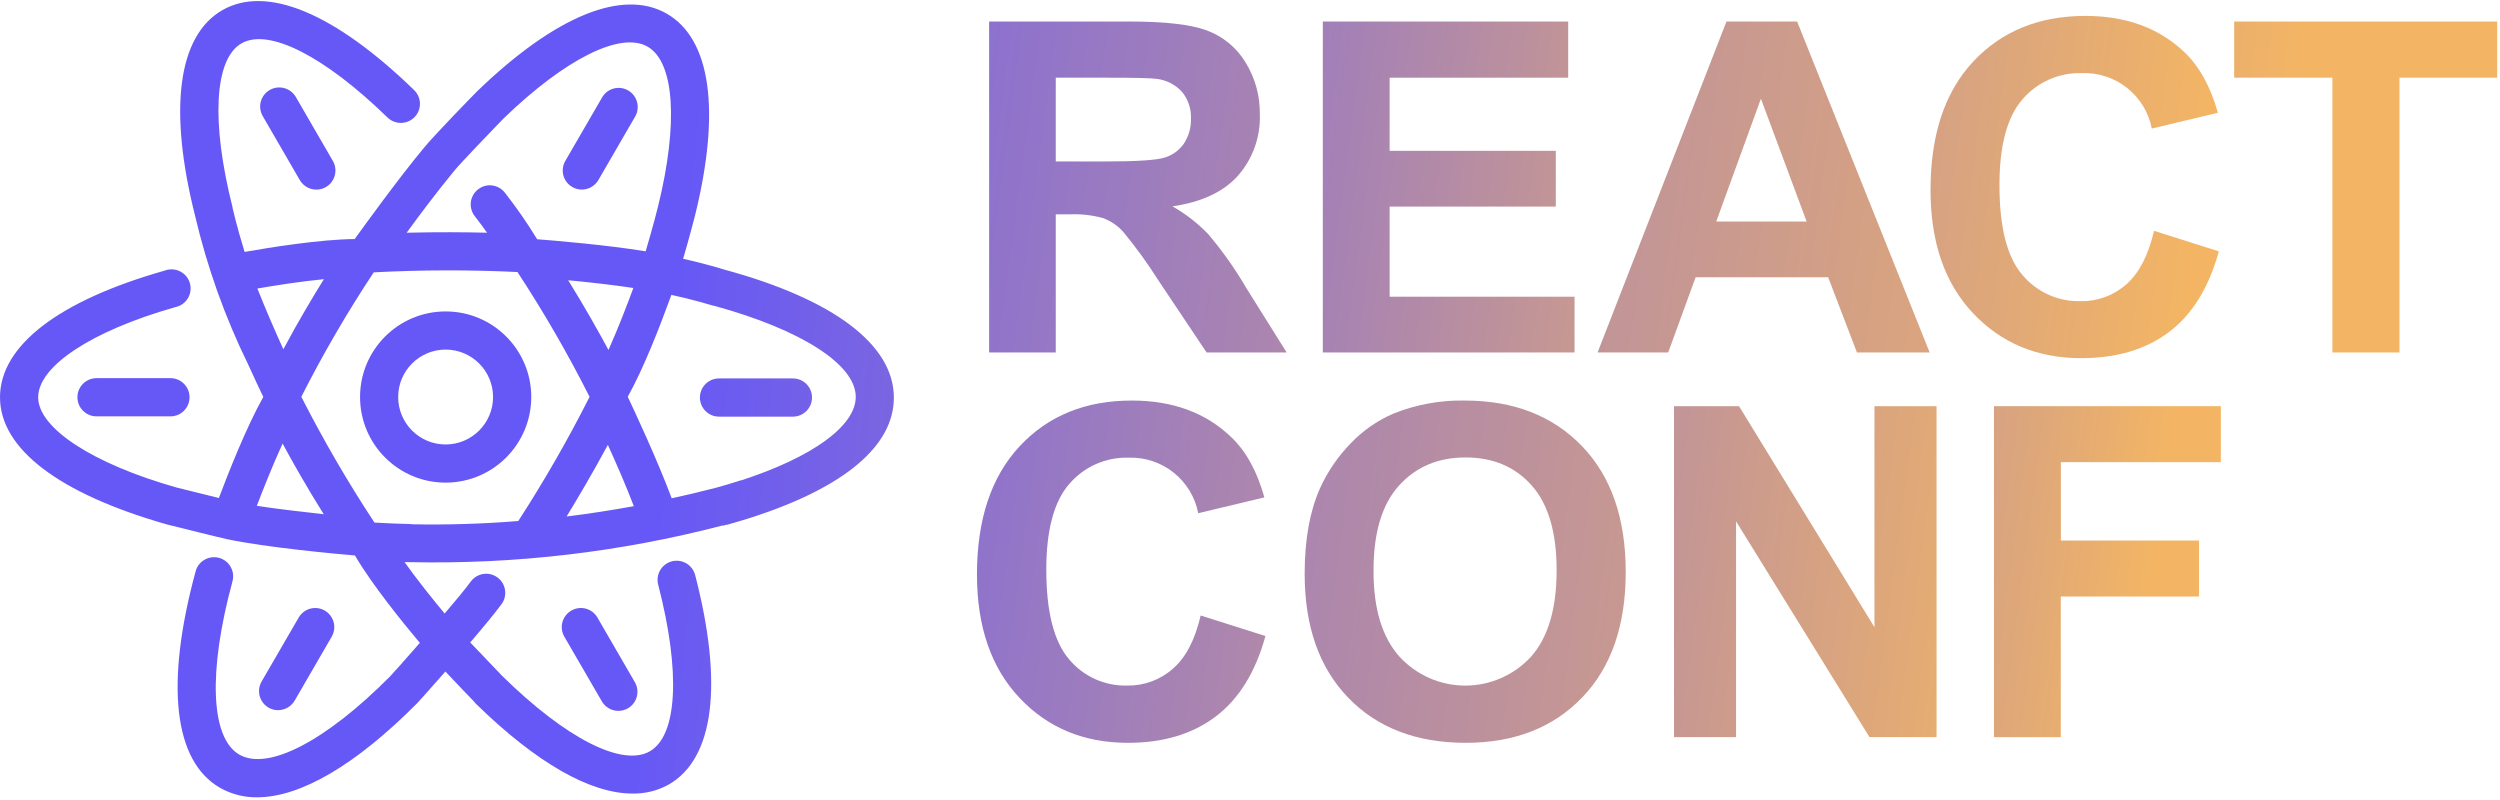 <?xml version="1.0" encoding="UTF-8"?>
<svg width="547px" height="175px" viewBox="0 0 547 175" version="1.1" xmlns="http://www.w3.org/2000/svg" xmlns:xlink="http://www.w3.org/1999/xlink">
    <!-- Generator: Sketch 63.1 (92452) - https://sketch.com -->
    <title>React_conf</title>
    <desc>Created with Sketch.</desc>
    <defs>
        <linearGradient x1="177.015%" y1="61.479%" x2="1085.478%" y2="143.486%" id="linearGradient-1">
            <stop stop-color="#6658F6" offset="0%"></stop>
            <stop stop-color="#F3B564" offset="100%"></stop>
        </linearGradient>
        <linearGradient x1="74.144%" y1="52.127%" x2="248.144%" y2="66.123%" id="linearGradient-2">
            <stop stop-color="#6658F6" offset="0%"></stop>
            <stop stop-color="#F3B564" offset="100%"></stop>
        </linearGradient>
        <linearGradient x1="79.502%" y1="53.306%" x2="1192.069%" y2="189.783%" id="linearGradient-3">
            <stop stop-color="#6658F6" offset="0%"></stop>
            <stop stop-color="#F3B564" offset="100%"></stop>
        </linearGradient>
        <linearGradient x1="296.364%" y1="80.187%" x2="1417.505%" y2="217.582%" id="linearGradient-4">
            <stop stop-color="#6658F6" offset="0%"></stop>
            <stop stop-color="#F3B564" offset="100%"></stop>
        </linearGradient>
        <linearGradient x1="329.289%" y1="84.21%" x2="1451.008%" y2="221.621%" id="linearGradient-5">
            <stop stop-color="#6658F6" offset="0%"></stop>
            <stop stop-color="#F3B564" offset="100%"></stop>
        </linearGradient>
        <linearGradient x1="-30.616%" y1="47.485%" x2="1356.706%" y2="90.166%" id="linearGradient-6">
            <stop stop-color="#6658F6" offset="0%"></stop>
            <stop stop-color="#F3B564" offset="100%"></stop>
        </linearGradient>
        <linearGradient x1="113.304%" y1="57.526%" x2="1241.239%" y2="195.599%" id="linearGradient-7">
            <stop stop-color="#6658F6" offset="0%"></stop>
            <stop stop-color="#F3B564" offset="100%"></stop>
        </linearGradient>
        <linearGradient x1="520.139%" y1="64.435%" x2="1907.46%" y2="107.13%" id="linearGradient-8">
            <stop stop-color="#6658F6" offset="0%"></stop>
            <stop stop-color="#F3B564" offset="100%"></stop>
        </linearGradient>
        <linearGradient x1="-140.512%" y1="24.14%" x2="352.815%" y2="97.79%" id="linearGradient-9">
            <stop stop-color="#6658F6" offset="0%"></stop>
            <stop stop-color="#F3B564" offset="100%"></stop>
        </linearGradient>
        <linearGradient x1="-181.11%" y1="9.35%" x2="236.286%" y2="83%" id="linearGradient-10">
            <stop stop-color="#6658F6" offset="0%"></stop>
            <stop stop-color="#F3B564" offset="100%"></stop>
        </linearGradient>
        <linearGradient x1="-346.284%" y1="-0.342%" x2="200.564%" y2="72.816%" id="linearGradient-11">
            <stop stop-color="#6658F6" offset="0%"></stop>
            <stop stop-color="#F3B564" offset="100%"></stop>
        </linearGradient>
        <linearGradient x1="-354.235%" y1="-14.782%" x2="92.649%" y2="56.429%" id="linearGradient-12">
            <stop stop-color="#6658F6" offset="0%"></stop>
            <stop stop-color="#F3B564" offset="100%"></stop>
        </linearGradient>
        <linearGradient x1="-417.291%" y1="-30.907%" x2="18.833%" y2="42.743%" id="linearGradient-13">
            <stop stop-color="#6658F6" offset="0%"></stop>
            <stop stop-color="#F3B564" offset="100%"></stop>
        </linearGradient>
        <linearGradient x1="-130.823%" y1="20.844%" x2="316.345%" y2="92.055%" id="linearGradient-14">
            <stop stop-color="#6658F6" offset="0%"></stop>
            <stop stop-color="#F3B564" offset="100%"></stop>
        </linearGradient>
        <linearGradient x1="-245.061%" y1="7.781%" x2="252.516%" y2="78.985%" id="linearGradient-15">
            <stop stop-color="#6658F6" offset="0%"></stop>
            <stop stop-color="#F3B564" offset="100%"></stop>
        </linearGradient>
        <linearGradient x1="-289.24%" y1="-7.401%" x2="145.995%" y2="66.252%" id="linearGradient-16">
            <stop stop-color="#6658F6" offset="0%"></stop>
            <stop stop-color="#F3B564" offset="100%"></stop>
        </linearGradient>
        <linearGradient x1="-307.375%" y1="-19.981%" x2="68.703%" y2="53.659%" id="linearGradient-17">
            <stop stop-color="#6658F6" offset="0%"></stop>
            <stop stop-color="#F3B564" offset="100%"></stop>
        </linearGradient>
    </defs>
    <g id="Page-1" stroke="none" stroke-width="1" fill="none" fill-rule="evenodd">
        <g id="React_conf" fill-rule="nonzero">
            <path d="M116.24,86.87 C116.24,76.526 107.854,68.14 97.51,68.14 C87.166,68.14 78.78,76.526 78.78,86.87 C78.78,97.214 87.166,105.6 97.51,105.6 C107.85,105.589 116.229,97.21 116.24,86.87 L116.24,86.87 Z M97.5,97.25 C91.767,97.25 87.12,92.603 87.12,86.87 C87.12,81.137 91.767,76.49 97.5,76.49 C103.233,76.49 107.88,81.137 107.88,86.87 C107.874,92.6 103.23,97.244 97.5,97.25 L97.5,97.25 Z" id="Shape" fill="url(#linearGradient-1)"></path>
            <path d="M158.52,59 C157.93,58.82 154.12,57.65 149.47,56.62 C150.92,51.69 151.99,47.45 152.07,47.16 C157.73,24.26 155.55,8.58 145.92,3.01 C136.29,-2.56 121.52,3.44 104.36,20.01 C103.36,21.01 95,29.6 92.79,32.3 L92.79,32.3 C87.15,39.09 79.68,49.43 77.61,52.3 C70.02,52.38 59.12,54.13 53.52,55.12 C51.78,49.49 50.91,45.59 50.89,45.52 C50.894,45.497 50.894,45.473 50.89,45.45 C50.895,45.43 50.895,45.41 50.89,45.39 C46.15,26.67 46.89,12.91 52.84,9.49 C58.79,6.07 70.97,12.28 84.75,25.67 C85.817,26.738 87.376,27.147 88.829,26.742 C90.283,26.337 91.405,25.18 91.766,23.715 C92.127,22.249 91.669,20.704 90.57,19.67 C73.19,2.83 58.31,-3.36 48.62,2.24 C38.93,7.84 36.79,23.87 42.71,47.32 C45.343,58.523 49.227,69.395 54.29,79.73 C55.75,82.96 56.99,85.57 57.61,86.85 C53.92,93.4 49.91,103.6 47.89,108.96 L38.6,106.66 C20.23,101.45 8.35,93.66 8.35,86.93 C8.35,80.2 19.82,72.48 38.29,67.22 C39.853,66.931 41.117,65.781 41.552,64.252 C41.987,62.723 41.516,61.08 40.338,60.012 C39.161,58.945 37.479,58.638 36,59.22 C12.78,65.81 0,75.66 0,86.93 C0,98.2 12.9,108 36.46,114.73 C38.46,115.23 48.46,117.73 49.66,117.97 L49.66,117.97 C58.25,119.79 73.56,121.19 77.66,121.54 C81.41,127.94 88.16,136.26 91.86,140.66 C88.59,144.4 85.86,147.48 85.35,147.99 C71.27,162.17 58.62,168.73 52.35,165.1 C46.08,161.47 45.5,147 50.84,127.29 C51.276,125.832 50.886,124.253 49.822,123.166 C48.757,122.079 47.186,121.656 45.719,122.063 C44.253,122.469 43.123,123.64 42.77,125.12 C36.11,149.74 38.01,166.52 48.12,172.36 C50.593,173.766 53.396,174.488 56.24,174.451 C65.74,174.451 77.85,167.39 91.31,153.83 C91.362,153.785 91.409,153.735 91.45,153.68 C91.69,153.42 94.26,150.57 97.45,146.93 C99.79,149.4 102.73,152.5 103.88,153.67 L103.88,153.74 C103.94,153.8 104.02,153.86 104.08,153.93 L104.22,154.07 L104.22,154.07 C117.39,166.93 129.17,173.63 138.37,173.63 C141.167,173.687 143.929,172.997 146.37,171.63 C156.24,165.93 158.28,149.69 152.12,125.9 C151.771,124.426 150.652,123.257 149.195,122.843 C147.738,122.429 146.171,122.836 145.099,123.906 C144.027,124.976 143.618,126.542 144.03,128 C148.94,147 148.24,160.89 142.19,164.38 C136.14,167.87 123.79,161.55 109.89,147.9 C109.02,147.02 105.8,143.61 102.89,140.57 C105.66,137.33 108.25,134.21 109.74,132.18 C111.104,130.322 110.703,127.709 108.845,126.345 C106.987,124.981 104.374,125.382 103.01,127.24 C101.77,128.92 99.65,131.49 97.29,134.24 C94.84,131.3 91.44,127.08 88.52,123 L89.74,123 C112.753,123.489 135.723,120.796 158,115 C158.08,114.994 158.16,114.994 158.24,115 C158.45,115 158.65,114.89 158.86,114.82 L159.03,114.82 L159.1,114.82 C161.03,114.27 162.93,113.71 164.73,113.13 C184.91,106.54 195.58,97.5 195.58,87 C195.58,75.44 182.43,65.5 158.52,59 Z M133,97.34 C134.82,101.34 137,106.34 138.68,110.75 C133.78,111.64 128.87,112.41 123.97,113.01 C126.39,109.05 129.61,103.62 133,97.34 Z M133.14,76.58 C130.98,72.58 127.98,67.22 124.32,61.32 C128.67,61.73 134.01,62.32 138.58,63.01 C137.24,66.65 135.23,71.88 133.13,76.58 L133.14,76.58 Z M99.21,37.58 L99.21,37.58 L99.21,37.58 C100.84,35.58 107.77,28.4 110.21,25.89 C123.75,12.82 135.81,6.82 141.7,10.21 C147.59,13.6 148.45,27 144,45.09 C144,45.16 142.81,49.84 141.27,54.99 C132.62,53.57 120.99,52.61 117.53,52.35 C115.395,48.847 113.058,45.471 110.53,42.24 C109.632,41.024 108.147,40.387 106.647,40.575 C105.146,40.764 103.865,41.748 103.295,43.148 C102.726,44.549 102.957,46.148 103.9,47.33 C104.9,48.59 105.76,49.79 106.57,50.92 C102.04,50.8 95.91,50.75 88.98,50.92 C92,46.74 96,41.49 99.2,37.61 L99.21,37.58 Z M70.87,61.08 C68.44,65 65.27,70.27 62,76.42 C60.18,72.42 58,67.42 56.32,63.13 C60.12,62.47 65.7,61.59 70.87,61.08 Z M56.19,110.67 C57.59,107.02 59.67,101.77 61.83,97.05 C64.02,101.11 67.09,106.53 70.83,112.51 C66.33,112 60.84,111.4 56.19,110.67 Z M90,114.67 C87.32,114.6 84.61,114.5 81.93,114.34 C76.091,105.47 70.75,96.283 65.93,86.82 C70.679,77.444 75.967,68.352 81.77,59.59 C92.246,59.04 102.742,59.017 113.22,59.52 C118.993,68.317 124.262,77.435 129,86.83 C124.286,96.157 119.078,105.227 113.4,114 C105.617,114.63 97.807,114.867 90,114.71 L90,114.67 Z M162.13,105.08 C160.4,105.65 158.57,106.19 156.7,106.71 C153.46,107.56 150.22,108.31 146.97,109.03 C143.87,100.72 138.81,89.89 137.35,86.81 C140.79,80.69 144.41,71.33 146.45,65.74 C146.6,65.34 146.75,64.94 146.9,64.52 C151.84,65.58 156.05,66.89 156.1,66.9 L156.24,66.9 C175.35,72.14 187.24,79.77 187.24,86.84 C187.22,93.18 177.85,100 162.13,105.12 L162.13,105.08 Z" id="Shape" fill="url(#linearGradient-2)"></path>
            <path d="M125,133.6 C124.04,134.154 123.339,135.068 123.054,136.139 C122.769,137.211 122.922,138.352 123.48,139.31 L131.6,153.31 C132.316,154.668 133.718,155.524 135.253,155.54 C136.788,155.557 138.208,154.73 138.953,153.388 C139.697,152.046 139.646,150.403 138.82,149.11 L130.71,135.11 C130.154,134.151 129.24,133.453 128.168,133.17 C127.097,132.887 125.957,133.041 125,133.6 Z" id="Path" fill="url(#linearGradient-3)"></path>
            <path d="M60.85,155.38 C62.34,155.378 63.718,154.586 64.47,153.3 L72.58,139.3 C73.328,138.01 73.332,136.419 72.589,135.126 C71.847,133.833 70.47,133.034 68.979,133.031 C67.488,133.028 66.108,133.82 65.36,135.11 L57.24,149.11 C56.489,150.402 56.485,151.997 57.23,153.293 C57.975,154.589 59.355,155.389 60.85,155.39 L60.85,155.38 Z" id="Path" fill="url(#linearGradient-4)"></path>
            <path d="M59,19.7 C58.041,20.256 57.343,21.17 57.06,22.242 C56.777,23.313 56.931,24.453 57.49,25.41 L65.6,39.41 C66.352,40.696 67.73,41.488 69.22,41.49 C70.715,41.489 72.095,40.689 72.84,39.393 C73.585,38.097 73.581,36.502 72.83,35.21 L64.72,21.21 C63.555,19.217 60.997,18.541 59,19.7 Z" id="Path" fill="url(#linearGradient-5)"></path>
            <path d="M173.49,82.8 L157.32,82.8 L157.32,82.8 C155.011,82.8 153.14,84.671 153.14,86.98 C153.14,89.289 155.011,91.16 157.32,91.16 L173.49,91.16 L173.49,91.16 C175.799,91.16 177.67,89.289 177.67,86.98 C177.67,84.671 175.799,82.8 173.49,82.8 L173.49,82.8 Z" id="Path" fill="url(#linearGradient-6)"></path>
            <path d="M125.21,40.92 C125.845,41.288 126.566,41.481 127.3,41.48 C128.79,41.478 130.168,40.686 130.92,39.4 L139.03,25.4 C140.105,23.412 139.405,20.928 137.449,19.795 C135.493,18.661 132.991,19.288 131.8,21.21 L123.69,35.21 C122.534,37.207 123.214,39.762 125.21,40.92 Z" id="Path" fill="url(#linearGradient-7)"></path>
            <path d="M37.29,82.74 L21.12,82.74 L21.12,82.74 C18.811,82.74 16.94,84.611 16.94,86.92 C16.94,89.229 18.811,91.1 21.12,91.1 L37.29,91.1 L37.29,91.1 C39.599,91.1 41.47,89.229 41.47,86.92 C41.47,84.611 39.599,82.74 37.29,82.74 L37.29,82.74 Z" id="Path" fill="url(#linearGradient-8)"></path>
            <path d="M216.42,77.12 L216.42,4.71 L247.19,4.71 C254.93,4.71 260.553,5.36 264.06,6.66 C267.571,7.959 270.541,10.404 272.49,13.6 C274.618,17.017 275.715,20.975 275.65,25 C275.829,29.935 274.111,34.752 270.85,38.46 C267.663,42 262.89,44.23 256.53,45.15 C259.421,46.786 262.059,48.834 264.36,51.23 C267.47,54.904 270.254,58.842 272.68,63 L281.52,77.12 L264,77.12 L253.47,61.37 C251.126,57.662 248.551,54.105 245.76,50.72 C244.556,49.381 243.046,48.352 241.36,47.72 C238.964,47.065 236.481,46.788 234,46.9 L231,46.9 L231,77.12 L216.42,77.12 Z M231,35.33 L241.82,35.33 C248.827,35.33 253.207,35.033 254.96,34.44 C256.629,33.904 258.072,32.828 259.06,31.38 C260.1,29.782 260.63,27.906 260.58,26 C260.682,23.86 259.987,21.758 258.63,20.1 C257.191,18.526 255.237,17.518 253.12,17.26 C251.94,17.087 248.383,17 242.45,17 L231,17 L231,35.33 Z" id="Shape" fill="url(#linearGradient-9)"></path>
            <polygon id="Path" fill="url(#linearGradient-10)" points="289.43 77.12 289.43 4.71 343.12 4.71 343.12 17 304.05 17 304.05 33 340.41 33 340.41 45.2 304.05 45.2 304.05 64.92 344.51 64.92 344.51 77.12"></polygon>
            <path d="M422.21,77.12 L406.3,77.12 L400,60.67 L371,60.67 L365,77.12 L349.55,77.12 L377.75,4.71 L393.21,4.71 L422.21,77.12 Z M395.29,48.47 L385.29,21.6 L375.51,48.47 L395.29,48.47 Z" id="Shape" fill="url(#linearGradient-11)"></path>
            <path d="M471.3,50.5 L485.48,55 C483.3,62.913 479.683,68.783 474.63,72.61 C469.577,76.437 463.163,78.357 455.39,78.37 C445.777,78.37 437.873,75.083 431.68,68.51 C425.487,61.937 422.393,52.953 422.4,41.56 C422.4,29.5 425.51,20.14 431.73,13.48 C437.95,6.82 446.133,3.487 456.28,3.48 C465.14,3.48 472.337,6.1 477.87,11.34 C481.163,14.433 483.633,18.877 485.28,24.67 L470.81,28.13 C469.401,20.878 462.923,15.731 455.54,16 C450.534,15.841 445.728,17.968 442.48,21.78 C439.147,25.633 437.48,31.873 437.48,40.5 C437.48,49.66 439.127,56.18 442.42,60.06 C445.574,63.883 450.316,66.035 455.27,65.89 C458.95,65.959 462.521,64.637 465.27,62.19 C468.07,59.703 470.08,55.807 471.3,50.5 Z" id="Path" fill="url(#linearGradient-12)"></path>
            <polygon id="Path" fill="url(#linearGradient-13)" points="510.33 77.12 510.33 17 488.84 17 488.84 4.71 546.39 4.71 546.39 17 525 17 525 77.12"></polygon>
            <path d="M262.7,134.67 L276.88,139.16 C274.713,147.053 271.087,152.923 266,156.77 C260.913,160.617 254.5,162.537 246.76,162.53 C237.14,162.53 229.237,159.243 223.05,152.67 C216.863,146.097 213.767,137.113 213.76,125.72 C213.76,113.673 216.873,104.313 223.1,97.64 C229.327,90.967 237.51,87.633 247.65,87.64 C256.51,87.64 263.703,90.257 269.23,95.49 C272.563,98.59 275.033,103.037 276.64,108.83 L262.17,112.29 C260.776,105.069 254.352,99.923 247,100.14 C241.991,99.976 237.179,102.104 233.93,105.92 C230.597,109.767 228.93,116.007 228.93,124.64 C228.93,133.793 230.577,140.313 233.87,144.2 C237.01,147.998 241.724,150.138 246.65,150 C250.331,150.064 253.901,148.739 256.65,146.29 C259.47,143.843 261.487,139.97 262.7,134.67 Z" id="Path" fill="url(#linearGradient-14)"></path>
            <path d="M285.46,125.53 C285.46,118.15 286.563,111.957 288.77,106.95 C290.42,103.27 292.705,99.908 295.52,97.02 C298.165,94.234 301.35,92.015 304.88,90.5 C309.838,88.507 315.147,87.534 320.49,87.64 C331.157,87.64 339.693,90.95 346.1,97.57 C352.507,104.19 355.71,113.393 355.71,125.18 C355.71,136.867 352.53,146.013 346.17,152.62 C339.81,159.227 331.317,162.53 320.69,162.53 C309.923,162.53 301.36,159.243 295,152.67 C288.64,146.097 285.46,137.05 285.46,125.53 Z M300.53,125.03 C300.53,133.23 302.423,139.447 306.21,143.68 C309.909,147.711 315.129,150.006 320.6,150.006 C326.071,150.006 331.291,147.711 334.99,143.68 C338.723,139.48 340.59,133.18 340.59,124.78 C340.59,116.487 338.77,110.297 335.13,106.21 C331.49,102.123 326.66,100.083 320.64,100.09 C314.64,100.09 309.78,102.157 306.06,106.29 C302.34,110.423 300.497,116.66 300.53,125 L300.53,125.03 Z" id="Shape" fill="url(#linearGradient-15)"></path>
            <polygon id="Path" fill="url(#linearGradient-16)" points="366.27 161.29 366.27 88.87 380.5 88.87 410.13 137.23 410.13 88.87 423.72 88.87 423.72 161.29 409.05 161.29 379.85 114.07 379.85 161.29"></polygon>
            <polygon id="Path" fill="url(#linearGradient-17)" points="436.28 161.29 436.28 88.87 485.92 88.87 485.92 101.12 450.92 101.12 450.92 118.27 481.15 118.27 481.15 130.52 450.9 130.52 450.9 161.29"></polygon>
        </g>
    </g>
</svg>